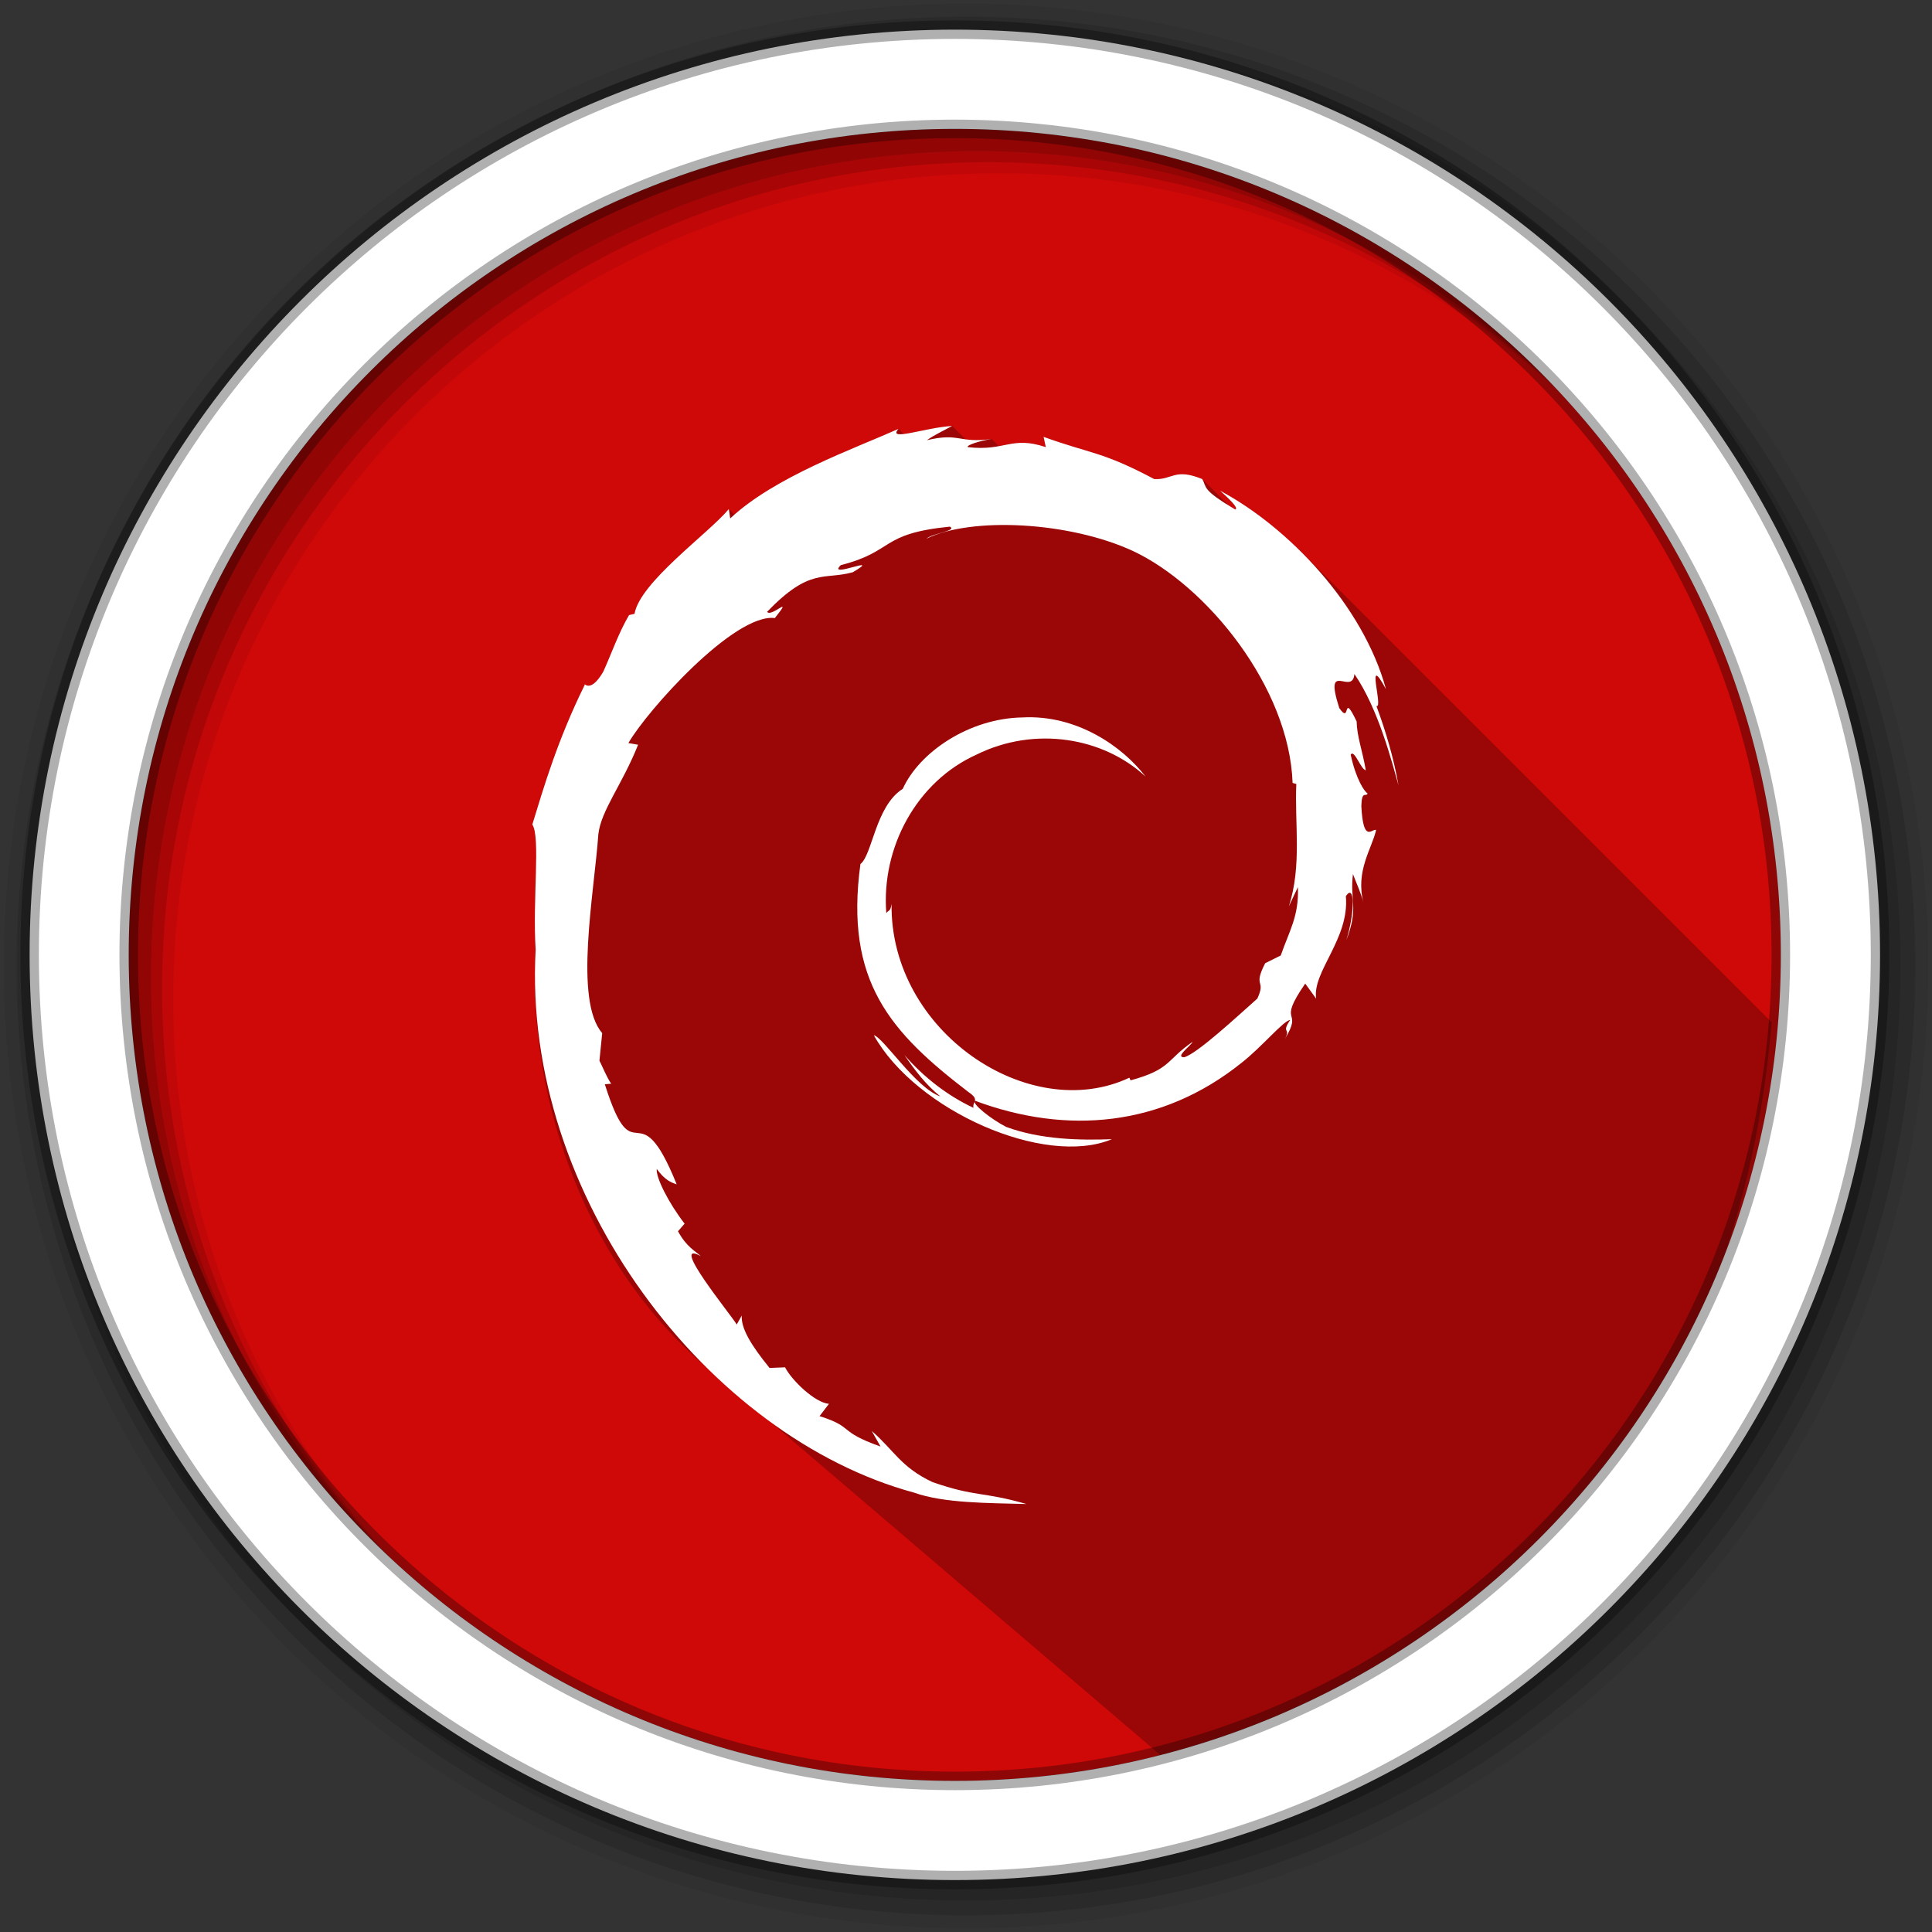 <svg height="512" viewBox="0 0 512 512" width="512" xmlns="http://www.w3.org/2000/svg">
 <rect x="0" y="0" width="512" height="512" fill="#333333" stroke="none"/>
 <path d="m471.95 253.05c0 120.9-98.01 218.9-218.9 218.9-120.9 0-218.9-98.01-218.9-218.9 0-120.9 98.01-218.9 218.9-218.9 120.9 0 218.9 98.01 218.9 218.9" fill="#CF0808" fill-rule="evenodd"/>
 <path d="m256 1c-140.83 0-255 114.17-255 255 0 140.83 114.17 255 255 255 140.83 0 255-114.17 255-255 0-140.83-114.17-255-255-255m8.827 44.931c120.9 0 218.9 98 218.9 218.9 0 120.9-98 218.9-218.9 218.9-120.9 0-218.93-98-218.93-218.9 0-120.9 98.03-218.9 218.93-218.9" fill-opacity=".067" fill-rule="evenodd"/>
 <g fill-opacity=".129" fill-rule="evenodd">
  <path d="m256 4.433c-138.94 0-251.57 112.63-251.57 251.57 0 138.94 112.63 251.57 251.57 251.57 138.94 0 251.57-112.63 251.57-251.57 0-138.94-112.63-251.57-251.57-251.57m5.885 38.556c120.9 0 218.9 98 218.9 218.9 0 120.9-98 218.9-218.9 218.9-120.9 0-218.93-98-218.93-218.9 0-120.9 98.03-218.9 218.93-218.9"/>
  <path d="m256 8.356c-136.77 0-247.64 110.87-247.64 247.64 0 136.77 110.87 247.64 247.64 247.64 136.77 0 247.64-110.87 247.64-247.64 0-136.77-110.87-247.64-247.64-247.64m2.942 31.691c120.9 0 218.9 98 218.9 218.9 0 120.9-98 218.9-218.9 218.9-120.9 0-218.93-98-218.93-218.9 0-120.9 98.03-218.9 218.93-218.9"/>
 </g>
 <path d="m252.318 112.873c-4.45.27-9.96 1.8-12.84 2.14l-1.36-1.37c-11.46 5.12-31.55 12.24-43.5 22.73l-1.48-1.47c-5.4 6.48-23.54 19.35-24.99 27.76l-1.44.33c-2.81 4.76-4.63 10.14-6.86 15.04-3.01 5.13-4.71 3.47-4.93 3.24-.04-.04-.03-.03.02.07.02.03.03.05.05.08-7.23 14.66-10.83 26.97-13.93 37.07 2.21 3.3.03 19.88.89 33.16-2.29 41.49 14.633 84.478 44.77 110.23l121.241 103.599c95.37-18.2 153.439-95.969 161.539-194.559l-124.56-124.56c-6.8-6.79-14.33-12.44-21.61-16.33l3.7 3.69c.49.65.71 1.14.33 1.3-.67-.4-1.2-.73-1.75-1.07l-7-7.01c-7.36-2.99-7.85.25-12.72.01-13.88-7.36-16.55-6.58-29.33-11.19l.58 2.72c-5.88-1.96-8.62-.94-12.44-.25l-1.9-1.9c-3.26.43-5.26.3-6.93.08z" opacity=".25"/>
 <path d="m343.958 235.123c.287 7.71-2.249 11.454-4.544 18.085l-4.126 2.052c-3.373 6.554.34 4.161-2.081 9.371-5.271 4.681-15.974 14.643-19.4 15.556-2.505-.028 1.694-2.955 2.243-4.088-7.048 4.837-5.657 7.262-16.44 10.208l-.313-.703c-26.579 12.509-63.505-12.275-63.022-46.087-.283 2.144-.803 1.609-1.395 2.47-1.371-17.393 8.035-34.864 23.902-42.005 15.518-7.678 33.709-4.532 44.815 5.836-6.101-7.996-18.256-16.475-32.65-15.69-14.107.229-27.309 9.193-31.712 18.927-7.224 4.547-8.066 17.537-11.213 19.92-4.241 31.144 7.968 44.597 28.622 60.424 3.242 2.189.914 2.525 1.345 4.19-6.86-3.21-13.141-8.061-18.31-13.999 2.744 4.011 5.704 7.91 9.525 10.974-6.474-2.186-15.119-15.678-17.636-16.221 11.153 19.967 45.241 35.025 63.098 27.553-8.265.304-18.759.169-28.039-3.261-3.908-2.007-9.202-6.159-8.255-6.934 24.366 9.097 49.535 6.886 70.608-10.01 5.367-4.18 11.225-11.286 12.92-11.379-2.55 3.835.44 1.844-1.523 5.23 5.336-8.619-2.326-3.51 5.52-14.882l2.897 3.989c-1.085-7.16 8.886-15.846 7.872-27.161 2.288-3.459 2.55 3.727.126 11.685 3.366-8.83.888-10.249 1.752-17.537.929 2.451 2.163 5.052 2.792 7.643-2.195-8.532 2.244-14.369 3.347-19.33-1.089-.478-3.386 3.772-3.915-6.305.104-4.378 1.224-2.295 1.659-3.373-.856-.497-3.111-3.852-4.481-10.287.987-1.516 2.655 3.921 4.008 4.142-.871-5.115-2.368-9.018-2.432-12.946-3.957-8.265-1.4 1.103-4.604-3.548-4.212-13.128 3.491-3.048 4.014-9.008 6.375 9.238 10.01 23.565 11.685 29.501-1.275-7.234-3.335-14.245-5.852-21.026 1.944.817-3.124-14.879 2.525-4.483-6.028-22.161-25.775-42.866-43.954-52.58 2.218 2.033 5.022 4.585 4.021 4.987-9.043-5.377-7.454-5.801-8.75-8.074-7.355-2.997-7.847.244-12.713.009-13.88-7.364-16.554-6.583-29.331-11.19l.583 2.718c-9.193-3.064-10.713 1.155-20.645.009-.602-.47 3.185-1.71 6.305-2.16-8.89 1.174-8.475-1.755-17.177.318 2.141-1.502 4.413-2.502 6.698-3.779-7.246.442-17.308 4.218-14.207.776-11.822 5.278-32.822 12.684-44.607 23.732l-.37-2.476c-5.399 6.481-23.546 19.357-24.991 27.758l-1.445.332c-2.805 4.758-4.627 10.147-6.855 15.039-3.673 6.264-5.387 2.413-4.864 3.396-7.227 14.653-10.823 26.964-13.922 37.068 2.209 3.303.028 19.882.887 33.162-3.625 65.557 46.007 129.19 100.26 143.89 7.952 2.847 19.775 2.748 29.832 3.029-11.864-3.396-13.396-1.797-24.96-5.827-8.338-3.931-10.163-8.414-16.073-13.543l2.339 4.132c-11.583-4.101-6.735-5.074-16.165-8.058l2.498-3.257c-3.755-.287-9.946-6.325-11.637-9.678l-4.11.169c-4.934-6.082-7.566-10.48-7.371-13.88l-1.328 2.368c-1.502-2.581-18.16-22.842-9.515-18.123-1.605-1.462-3.74-2.384-6.053-6.593l1.758-2.008c-4.151-5.352-7.652-12.208-7.384-14.492 2.218 2.993 3.756 3.554 5.281 4.068-10.499-26.052-11.092-1.433-19.04-26.522l1.679-.138c-1.285-1.949-2.074-4.052-3.108-6.123l.732-7.292c-7.556-8.73-2.112-37.163-1.017-52.747.746-6.337 6.309-13.086 10.53-23.675l-2.572-.442c4.92-8.579 28.087-34.459 38.818-33.133 5.198-6.528-1.032-.009-2.052-1.666 11.416-11.816 15.011-8.347 22.719-10.48 8.306-4.93-7.132 1.928-3.194-1.879 14.369-3.666 10.179-8.341 28.92-10.201 1.978 1.125-4.585 1.736-6.232 3.194 11.966-5.859 37.872-4.521 54.708 3.248 19.519 9.129 41.464 36.103 42.332 61.481l.987.268c-.498 10.089 1.545 21.755-2.001 32.471l2.397-5.076" fill="#ffffff"/>
 <path d="m253.04 7.859c-135.42 0-245.19 109.78-245.19 245.19 0 135.42 109.78 245.19 245.19 245.19 135.42 0 245.19-109.78 245.19-245.19 0-135.42-109.78-245.19-245.19-245.19zm0 26.297c120.9 0 218.9 98 218.9 218.9 0 120.9-98 218.9-218.9 218.9-120.9 0-218.93-98-218.93-218.9 0-120.9 98.03-218.9 218.93-218.9z" fill="#ffffff" fill-rule="evenodd" stroke="#000000" stroke-opacity=".31" stroke-width="4.904"/>
</svg>
